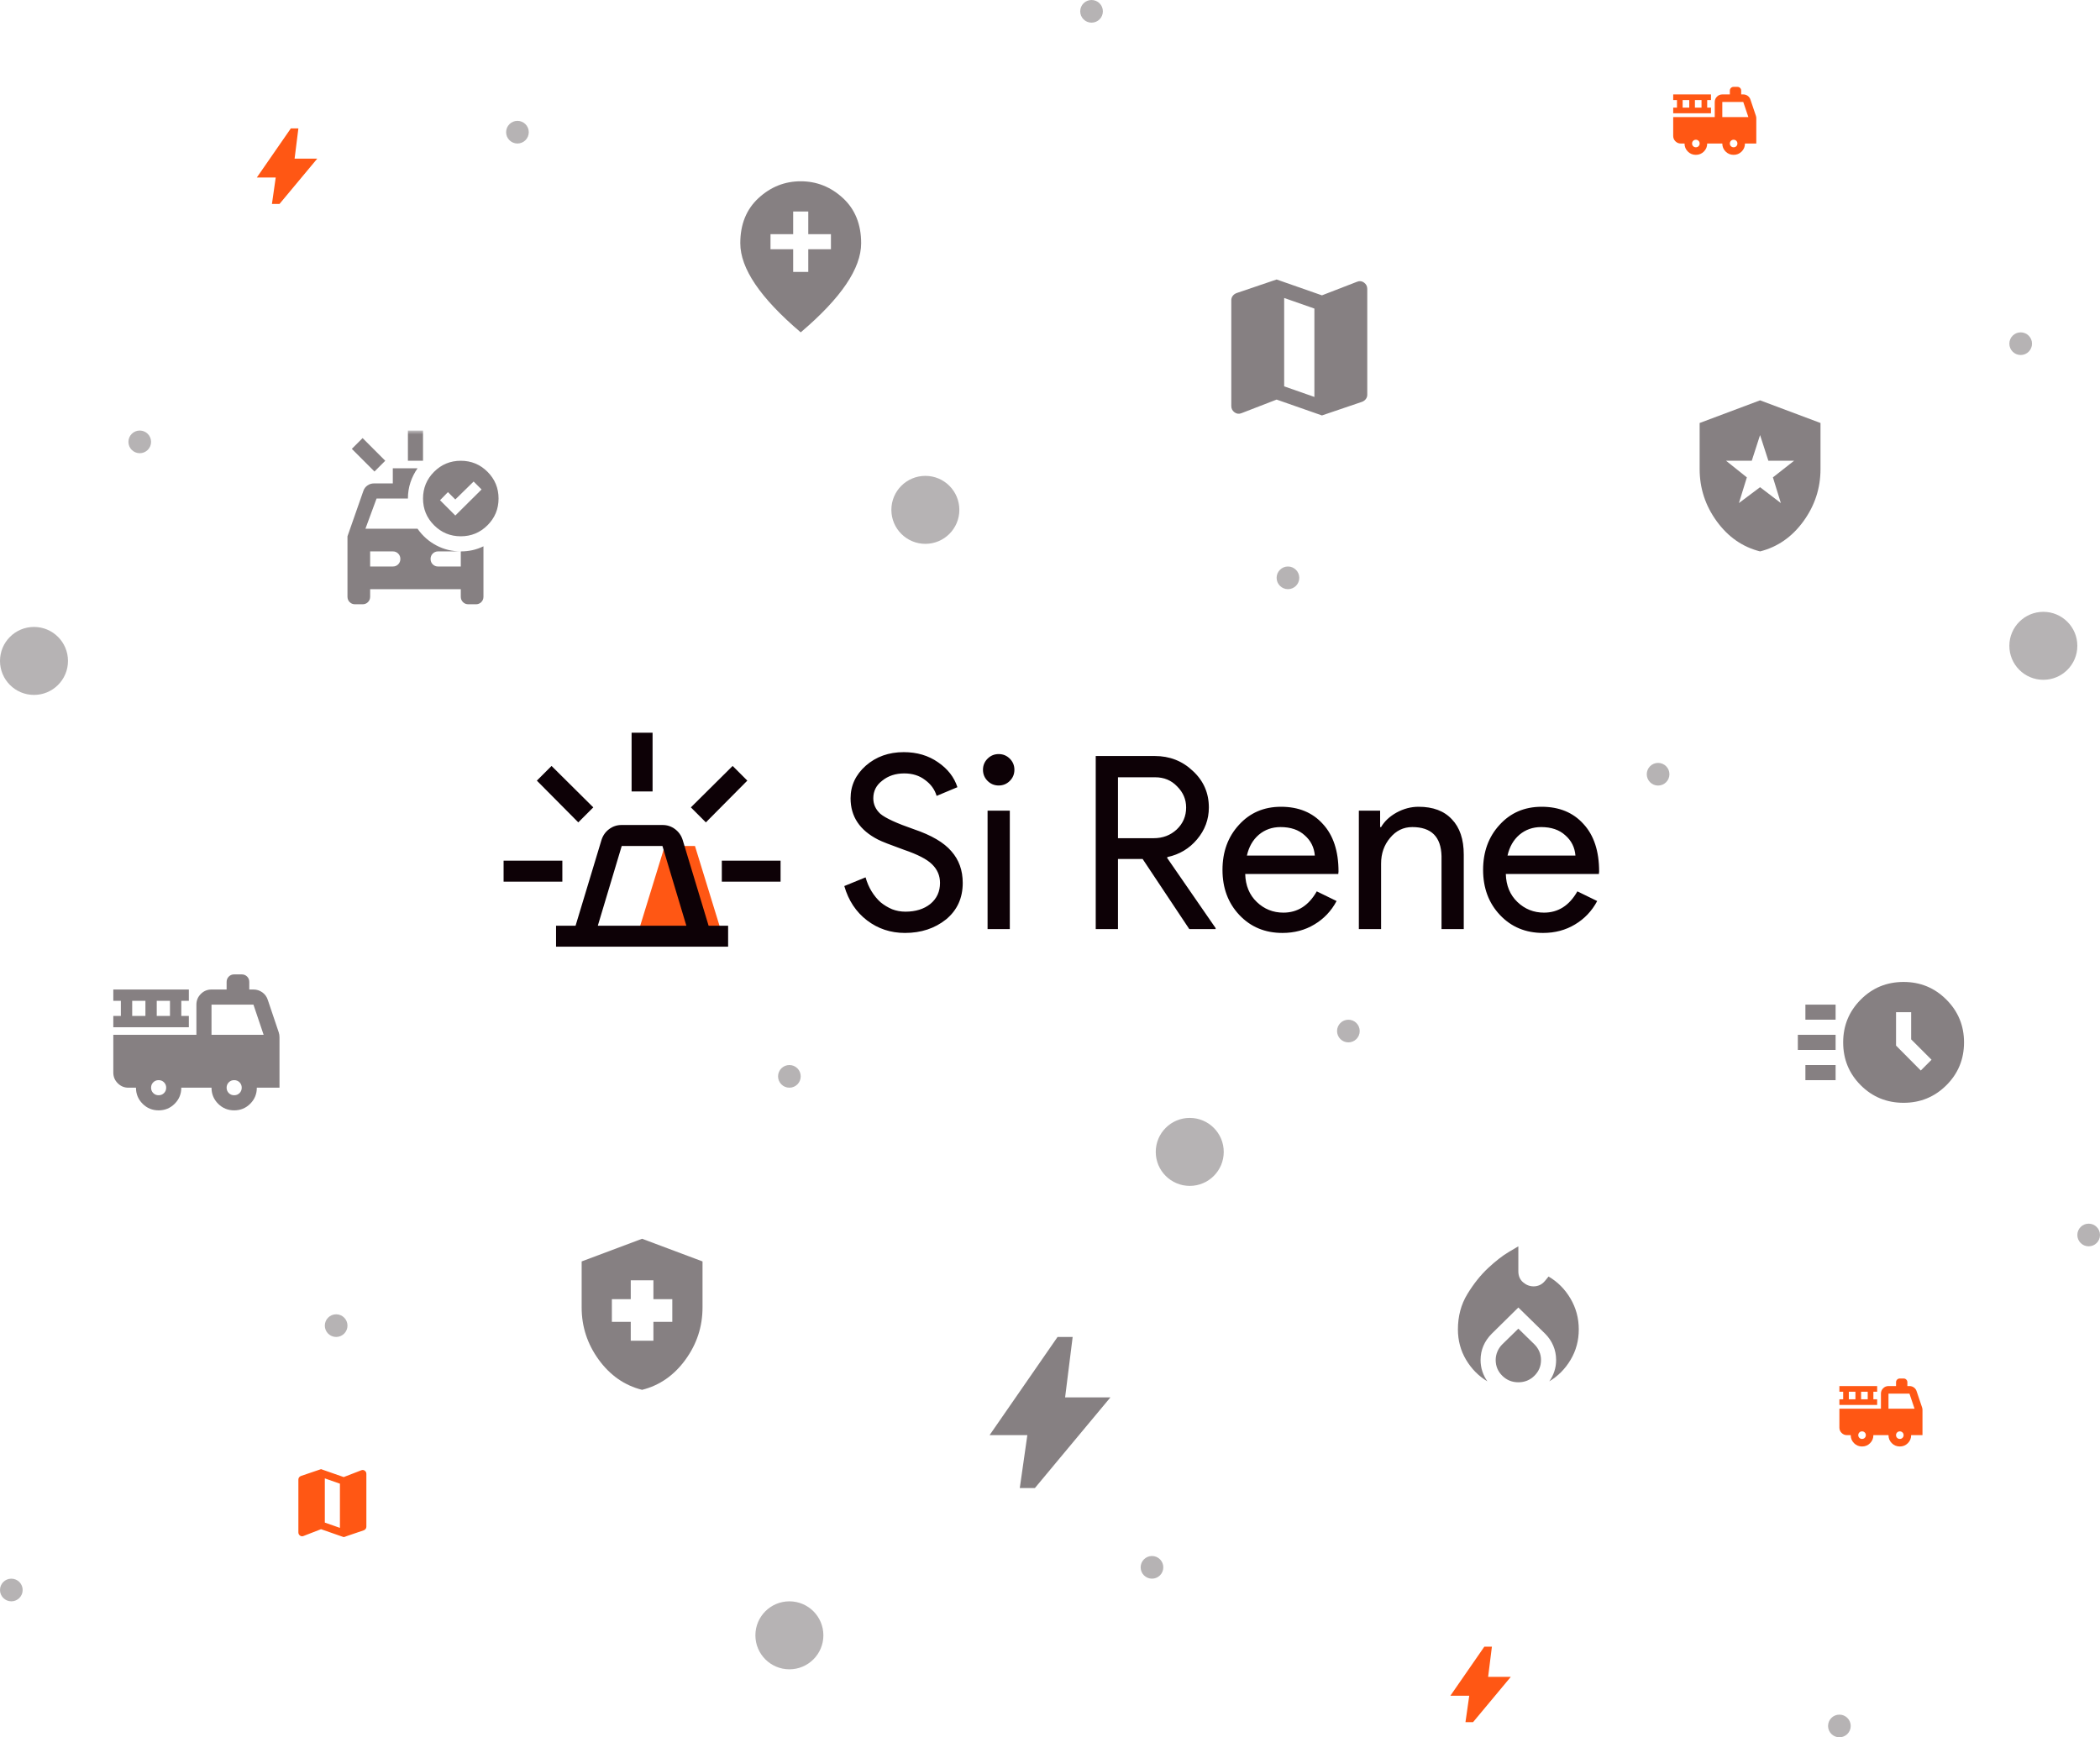 <svg width="278" height="230" viewBox="0 0 278 230" fill="none" xmlns="http://www.w3.org/2000/svg">
<path d="M88 112L84 125H96L92 112H88Z" fill="#FF5714"/>
<mask id="mask0_251_1776" style="mask-type:alpha" maskUnits="userSpaceOnUse" x="65" y="92" width="40" height="40">
<rect x="65" y="92" width="40" height="40" fill="#D9D9D9"/>
</mask>
<g mask="url(#mask0_251_1776)">
<path d="M73.611 125.333V122.556H76.194L79.625 111.208C79.81 110.616 80.146 110.137 80.632 109.771C81.118 109.405 81.666 109.222 82.278 109.222H87.722C88.333 109.222 88.882 109.405 89.368 109.771C89.854 110.137 90.19 110.616 90.375 111.208L93.805 122.556H96.389V125.333H73.611ZM79.139 122.556H90.861L87.694 112H82.305L79.139 122.556ZM83.611 104.778V97H86.389V104.778H83.611ZM93.444 108.875L91.458 106.889L96.986 101.403L98.93 103.347L93.444 108.875ZM95.555 116.722V113.944H103.333V116.722H95.555ZM76.555 108.875L71.069 103.347L73.014 101.403L78.541 106.889L76.555 108.875ZM66.666 116.722V113.944H74.444V116.722H66.666Z" fill="#0D0106"/>
</g>
<path d="M127.448 116.888C127.448 118.893 126.712 120.504 125.24 121.72C123.747 122.915 121.933 123.512 119.8 123.512C117.901 123.512 116.227 122.957 114.776 121.848C113.325 120.739 112.323 119.224 111.768 117.304L114.584 116.152C114.776 116.835 115.043 117.453 115.384 118.008C115.725 118.563 116.12 119.043 116.568 119.448C117.037 119.832 117.549 120.141 118.104 120.376C118.659 120.589 119.245 120.696 119.864 120.696C121.208 120.696 122.307 120.355 123.16 119.672C124.013 118.968 124.44 118.04 124.44 116.888C124.44 115.928 124.088 115.107 123.384 114.424C122.723 113.763 121.485 113.123 119.672 112.504C117.837 111.843 116.696 111.395 116.248 111.16C113.816 109.923 112.6 108.099 112.6 105.688C112.6 104.003 113.272 102.563 114.616 101.368C115.981 100.173 117.656 99.576 119.64 99.576C121.389 99.576 122.904 100.024 124.184 100.92C125.464 101.795 126.317 102.893 126.744 104.216L123.992 105.368C123.736 104.515 123.224 103.811 122.456 103.256C121.709 102.68 120.792 102.392 119.704 102.392C118.552 102.392 117.581 102.712 116.792 103.352C116.003 103.949 115.608 104.728 115.608 105.688C115.608 106.477 115.917 107.16 116.536 107.736C117.219 108.312 118.701 108.995 120.984 109.784C123.309 110.573 124.963 111.544 125.944 112.696C126.947 113.827 127.448 115.224 127.448 116.888ZM134.288 101.912C134.288 102.488 134.085 102.979 133.68 103.384C133.274 103.789 132.784 103.992 132.208 103.992C131.632 103.992 131.141 103.789 130.736 103.384C130.33 102.979 130.128 102.488 130.128 101.912C130.128 101.336 130.33 100.845 130.736 100.44C131.141 100.035 131.632 99.832 132.208 99.832C132.784 99.832 133.274 100.035 133.68 100.44C134.085 100.845 134.288 101.336 134.288 101.912ZM133.68 107.32V123H130.736V107.32H133.68ZM147.998 102.904V110.968H152.734C153.929 110.968 154.942 110.584 155.774 109.816C156.606 109.027 157.022 108.056 157.022 106.904C157.022 105.837 156.627 104.909 155.838 104.12C155.07 103.309 154.099 102.904 152.926 102.904H147.998ZM147.998 123H145.054V100.088H152.862C154.846 100.088 156.531 100.749 157.918 102.072C159.326 103.373 160.03 104.984 160.03 106.904C160.03 108.483 159.507 109.891 158.462 111.128C157.438 112.344 156.137 113.123 154.558 113.464L154.494 113.56L160.926 122.872V123H157.438L151.262 113.72H147.998V123ZM169.77 123.512C167.466 123.512 165.567 122.723 164.074 121.144C162.58 119.565 161.834 117.571 161.834 115.16C161.834 112.771 162.559 110.787 164.01 109.208C165.46 107.608 167.316 106.808 169.578 106.808C171.903 106.808 173.748 107.565 175.114 109.08C176.5 110.573 177.194 112.675 177.194 115.384L177.162 115.704H164.842C164.884 117.24 165.396 118.477 166.378 119.416C167.359 120.355 168.532 120.824 169.898 120.824C171.775 120.824 173.247 119.885 174.314 118.008L176.938 119.288C176.234 120.611 175.252 121.645 173.994 122.392C172.756 123.139 171.348 123.512 169.77 123.512ZM165.066 113.272H174.058C173.972 112.184 173.524 111.288 172.714 110.584C171.924 109.859 170.858 109.496 169.514 109.496C168.404 109.496 167.444 109.837 166.634 110.52C165.844 111.203 165.322 112.12 165.066 113.272ZM179.886 107.32H182.702V109.496H182.83C183.278 108.728 183.96 108.088 184.878 107.576C185.816 107.064 186.787 106.808 187.79 106.808C189.71 106.808 191.182 107.363 192.206 108.472C193.251 109.56 193.774 111.117 193.774 113.144V123H190.83V113.336C190.766 110.776 189.475 109.496 186.958 109.496C185.784 109.496 184.803 109.976 184.014 110.936C183.224 111.875 182.83 113.005 182.83 114.328V123H179.886V107.32ZM204.27 123.512C201.966 123.512 200.067 122.723 198.574 121.144C197.08 119.565 196.334 117.571 196.334 115.16C196.334 112.771 197.059 110.787 198.51 109.208C199.96 107.608 201.816 106.808 204.078 106.808C206.403 106.808 208.248 107.565 209.614 109.08C211 110.573 211.694 112.675 211.694 115.384L211.662 115.704H199.342C199.384 117.24 199.896 118.477 200.878 119.416C201.859 120.355 203.032 120.824 204.398 120.824C206.275 120.824 207.747 119.885 208.814 118.008L211.438 119.288C210.734 120.611 209.752 121.645 208.494 122.392C207.256 123.139 205.848 123.512 204.27 123.512ZM199.566 113.272H208.558C208.472 112.184 208.024 111.288 207.214 110.584C206.424 109.859 205.358 109.496 204.014 109.496C202.904 109.496 201.944 109.837 201.134 110.52C200.344 111.203 199.822 112.12 199.566 113.272Z" fill="#0D0106"/>
<g opacity="0.5">
<mask id="mask1_251_1776" style="mask-type:alpha" maskUnits="userSpaceOnUse" x="73" y="162" width="24" height="24">
<rect x="73" y="162" width="24" height="24" fill="#D9D9D9"/>
</mask>
<g mask="url(#mask1_251_1776)">
<path d="M83.5 177.5H86.5V175H89V172H86.5V169.5H83.5V172H81V175H83.5V177.5ZM85 184C82.683 183.417 80.771 182.088 79.263 180.013C77.754 177.938 77 175.633 77 173.1V167L85 164L93 167V173.1C93 175.633 92.246 177.938 90.737 180.013C89.229 182.088 87.317 183.417 85 184Z" fill="#0D0106"/>
</g>
</g>
<g opacity="0.5">
<mask id="mask2_251_1776" style="mask-type:alpha" maskUnits="userSpaceOnUse" x="43" y="57" width="24" height="24">
<rect x="43" y="57" width="24" height="24" fill="#D9D9D9"/>
</mask>
<g mask="url(#mask2_251_1776)">
<path d="M54 61V57H56V61H54ZM49.575 62.425L46.575 59.425L48 58L51 61L49.575 62.425ZM49 75H52C52.283 75 52.521 74.904 52.712 74.713C52.904 74.521 53 74.283 53 74C53 73.717 52.904 73.479 52.712 73.287C52.521 73.096 52.283 73 52 73H49V75ZM58 75H61V73H58C57.717 73 57.479 73.096 57.288 73.287C57.096 73.479 57 73.717 57 74C57 74.283 57.096 74.521 57.288 74.713C57.479 74.904 57.717 75 58 75ZM60.275 68.25L63.75 64.8L62.7 63.75L60.275 66.125L59.3 65.15L58.25 66.225L60.275 68.25ZM61 71C59.617 71 58.438 70.513 57.462 69.537C56.487 68.562 56 67.383 56 66C56 64.617 56.487 63.438 57.462 62.462C58.438 61.487 59.617 61 61 61C62.383 61 63.562 61.487 64.537 62.462C65.513 63.438 66 64.617 66 66C66 67.383 65.513 68.562 64.537 69.537C63.562 70.513 62.383 71 61 71ZM47 80C46.717 80 46.479 79.904 46.288 79.713C46.096 79.521 46 79.283 46 79V71L48.1 65C48.2 64.7 48.379 64.458 48.638 64.275C48.896 64.092 49.183 64 49.5 64H52V62H55.275C54.875 62.567 54.562 63.188 54.337 63.862C54.112 64.537 54 65.25 54 66H49.85L48.375 70H55.275C55.942 70.95 56.775 71.688 57.775 72.213C58.775 72.737 59.85 73 61 73C61.533 73 62.046 72.946 62.538 72.838C63.029 72.729 63.517 72.558 64 72.325V79C64 79.283 63.904 79.521 63.712 79.713C63.521 79.904 63.283 80 63 80H62C61.717 80 61.479 79.904 61.288 79.713C61.096 79.521 61 79.283 61 79V78H49V79C49 79.283 48.904 79.521 48.712 79.713C48.521 79.904 48.283 80 48 80H47Z" fill="#0D0106"/>
</g>
</g>
<g opacity="0.5">
<mask id="mask3_251_1776" style="mask-type:alpha" maskUnits="userSpaceOnUse" x="221" y="51" width="24" height="24">
<rect x="221" y="51" width="24" height="24" fill="#D9D9D9"/>
</mask>
<g mask="url(#mask3_251_1776)">
<path d="M230.2 66.6L233 64.5L235.75 66.6L234.7 63.2L237.5 61H234.1L233 57.6L231.9 61H228.5L231.25 63.2L230.2 66.6ZM233 73C230.683 72.417 228.771 71.088 227.263 69.013C225.754 66.938 225 64.633 225 62.1V56L233 53L241 56V62.1C241 64.633 240.246 66.938 238.738 69.013C237.229 71.088 235.317 72.417 233 73Z" fill="#0D0106"/>
</g>
</g>
<g opacity="0.5">
<mask id="mask4_251_1776" style="mask-type:alpha" maskUnits="userSpaceOnUse" x="189" y="162" width="24" height="24">
<rect x="189" y="162" width="24" height="24" fill="#D9D9D9"/>
</mask>
<g mask="url(#mask4_251_1776)">
<path d="M193 176C193 174.25 193.417 172.692 194.25 171.325C195.083 169.958 196 168.808 197 167.875C198 166.942 198.917 166.229 199.75 165.738L201 165V168.3C201 168.917 201.208 169.404 201.625 169.763C202.042 170.121 202.508 170.3 203.025 170.3C203.308 170.3 203.579 170.242 203.838 170.125C204.096 170.008 204.333 169.817 204.55 169.55L205 169C206.2 169.7 207.167 170.671 207.9 171.912C208.633 173.154 209 174.517 209 176C209 177.467 208.642 178.804 207.925 180.012C207.208 181.221 206.267 182.175 205.1 182.875C205.383 182.475 205.604 182.038 205.762 181.562C205.921 181.087 206 180.583 206 180.05C206 179.383 205.875 178.754 205.625 178.163C205.375 177.571 205.017 177.042 204.55 176.575L201 173.1L197.475 176.575C196.992 177.058 196.625 177.592 196.375 178.175C196.125 178.758 196 179.383 196 180.05C196 180.583 196.079 181.087 196.237 181.562C196.396 182.038 196.617 182.475 196.9 182.875C195.733 182.175 194.792 181.221 194.075 180.012C193.358 178.804 193 177.467 193 176ZM201 175.9L203.125 177.975C203.408 178.258 203.625 178.575 203.775 178.925C203.925 179.275 204 179.65 204 180.05C204 180.867 203.708 181.562 203.125 182.138C202.542 182.713 201.833 183 201 183C200.167 183 199.458 182.713 198.875 182.138C198.292 181.562 198 180.867 198 180.05C198 179.667 198.075 179.296 198.225 178.938C198.375 178.579 198.592 178.258 198.875 177.975L201 175.9Z" fill="#0D0106"/>
</g>
</g>
<circle opacity="0.3" cx="4.5" cy="87.5" r="4.5" fill="#0D0106"/>
<circle opacity="0.3" cx="122.5" cy="67.5" r="4.5" fill="#0D0106"/>
<circle opacity="0.3" cx="157.5" cy="152.5" r="4.5" fill="#0D0106"/>
<circle opacity="0.3" cx="104.5" cy="216.5" r="4.5" fill="#0D0106"/>
<circle opacity="0.3" cx="270.5" cy="85.5" r="4.5" fill="#0D0106"/>
<circle opacity="0.3" cx="267.5" cy="45.5" r="1.5" fill="#0D0106"/>
<circle opacity="0.3" cx="170.5" cy="76.5" r="1.5" fill="#0D0106"/>
<circle opacity="0.3" cx="68.5" cy="17.5" r="1.5" fill="#0D0106"/>
<circle opacity="0.3" cx="18.5" cy="58.5" r="1.5" fill="#0D0106"/>
<circle opacity="0.3" cx="104.5" cy="142.5" r="1.5" fill="#0D0106"/>
<circle opacity="0.3" cx="243.5" cy="228.5" r="1.5" fill="#0D0106"/>
<circle opacity="0.3" cx="178.5" cy="136.5" r="1.5" fill="#0D0106"/>
<circle opacity="0.3" cx="219.5" cy="102.5" r="1.5" fill="#0D0106"/>
<circle opacity="0.3" cx="152.5" cy="207.5" r="1.5" fill="#0D0106"/>
<circle opacity="0.3" cx="44.5" cy="175.5" r="1.5" fill="#0D0106"/>
<circle opacity="0.3" cx="1.5" cy="210.5" r="1.5" fill="#0D0106"/>
<circle opacity="0.3" cx="276.5" cy="163.5" r="1.5" fill="#0D0106"/>
<circle opacity="0.3" cx="144.5" cy="1.5" r="1.5" fill="#0D0106"/>
<g opacity="0.5">
<mask id="mask5_251_1776" style="mask-type:alpha" maskUnits="userSpaceOnUse" x="14" y="126" width="24" height="24">
<rect x="14" y="126" width="24" height="24" fill="#D9D9D9"/>
</mask>
<g mask="url(#mask5_251_1776)">
<path d="M21 147C20.167 147 19.458 146.708 18.875 146.125C18.292 145.542 18 144.833 18 144H17C16.45 144 15.979 143.804 15.588 143.413C15.196 143.021 15 142.55 15 142V137H26V133C26 132.45 26.196 131.979 26.587 131.588C26.979 131.196 27.45 131 28 131H30V130C30 129.717 30.096 129.479 30.288 129.287C30.479 129.096 30.717 129 31 129H32C32.283 129 32.521 129.096 32.712 129.287C32.904 129.479 33 129.717 33 130V131H33.55C33.983 131 34.375 131.125 34.725 131.375C35.075 131.625 35.317 131.958 35.45 132.375L36.9 136.675C36.933 136.775 36.958 136.879 36.975 136.988C36.992 137.096 37 137.208 37 137.325V144H34C34 144.833 33.708 145.542 33.125 146.125C32.542 146.708 31.833 147 31 147C30.167 147 29.458 146.708 28.875 146.125C28.292 145.542 28 144.833 28 144H24C24 144.833 23.708 145.542 23.125 146.125C22.542 146.708 21.833 147 21 147ZM21 145C21.283 145 21.521 144.904 21.712 144.713C21.904 144.521 22 144.283 22 144C22 143.717 21.904 143.479 21.712 143.288C21.521 143.096 21.283 143 21 143C20.717 143 20.479 143.096 20.288 143.288C20.096 143.479 20 143.717 20 144C20 144.283 20.096 144.521 20.288 144.713C20.479 144.904 20.717 145 21 145ZM31 145C31.283 145 31.521 144.904 31.712 144.713C31.904 144.521 32 144.283 32 144C32 143.717 31.904 143.479 31.712 143.288C31.521 143.096 31.283 143 31 143C30.717 143 30.479 143.096 30.288 143.288C30.096 143.479 30 143.717 30 144C30 144.283 30.096 144.521 30.288 144.713C30.479 144.904 30.717 145 31 145ZM28 137H34.9L33.55 133H28V137ZM15 136V134.5H16V132.5H15V131H25V132.5H24V134.5H25V136H15ZM17.5 134.5H19.25V132.5H17.5V134.5ZM20.75 134.5H22.5V132.5H20.75V134.5Z" fill="#0D0106"/>
</g>
</g>
<mask id="mask6_251_1776" style="mask-type:alpha" maskUnits="userSpaceOnUse" x="243" y="181" width="12" height="12">
<rect x="243" y="181" width="12" height="12" fill="#D9D9D9"/>
</mask>
<g mask="url(#mask6_251_1776)">
<path d="M246.5 191.5C246.083 191.5 245.729 191.354 245.438 191.062C245.146 190.771 245 190.417 245 190H244.5C244.225 190 243.99 189.902 243.794 189.706C243.598 189.51 243.5 189.275 243.5 189V186.5H249V184.5C249 184.225 249.098 183.99 249.294 183.794C249.49 183.598 249.725 183.5 250 183.5H251V183C251 182.858 251.048 182.74 251.144 182.644C251.24 182.548 251.358 182.5 251.5 182.5H252C252.142 182.5 252.26 182.548 252.356 182.644C252.452 182.74 252.5 182.858 252.5 183V183.5H252.775C252.992 183.5 253.188 183.562 253.363 183.688C253.538 183.812 253.658 183.979 253.725 184.188L254.45 186.338C254.467 186.388 254.479 186.44 254.488 186.494C254.496 186.548 254.5 186.604 254.5 186.662V190H253C253 190.417 252.854 190.771 252.562 191.062C252.271 191.354 251.917 191.5 251.5 191.5C251.083 191.5 250.729 191.354 250.438 191.062C250.146 190.771 250 190.417 250 190H248C248 190.417 247.854 190.771 247.562 191.062C247.271 191.354 246.917 191.5 246.5 191.5ZM246.5 190.5C246.642 190.5 246.76 190.452 246.856 190.356C246.952 190.26 247 190.142 247 190C247 189.858 246.952 189.74 246.856 189.644C246.76 189.548 246.642 189.5 246.5 189.5C246.358 189.5 246.24 189.548 246.144 189.644C246.048 189.74 246 189.858 246 190C246 190.142 246.048 190.26 246.144 190.356C246.24 190.452 246.358 190.5 246.5 190.5ZM251.5 190.5C251.642 190.5 251.76 190.452 251.856 190.356C251.952 190.26 252 190.142 252 190C252 189.858 251.952 189.74 251.856 189.644C251.76 189.548 251.642 189.5 251.5 189.5C251.358 189.5 251.24 189.548 251.144 189.644C251.048 189.74 251 189.858 251 190C251 190.142 251.048 190.26 251.144 190.356C251.24 190.452 251.358 190.5 251.5 190.5ZM250 186.5H253.45L252.775 184.5H250V186.5ZM243.5 186V185.25H244V184.25H243.5V183.5H248.5V184.25H248V185.25H248.5V186H243.5ZM244.75 185.25H245.625V184.25H244.75V185.25ZM246.375 185.25H247.25V184.25H246.375V185.25Z" fill="#FF5714"/>
</g>
<mask id="mask7_251_1776" style="mask-type:alpha" maskUnits="userSpaceOnUse" x="221" y="10" width="12" height="12">
<rect x="221" y="10" width="12" height="12" fill="#D9D9D9"/>
</mask>
<g mask="url(#mask7_251_1776)">
<path d="M224.5 20.5C224.083 20.5 223.729 20.354 223.438 20.062C223.146 19.771 223 19.417 223 19H222.5C222.225 19 221.99 18.902 221.794 18.706C221.598 18.51 221.5 18.275 221.5 18V15.5H227V13.5C227 13.225 227.098 12.99 227.294 12.794C227.49 12.598 227.725 12.5 228 12.5H229V12C229 11.858 229.048 11.74 229.144 11.644C229.24 11.548 229.358 11.5 229.5 11.5H230C230.142 11.5 230.26 11.548 230.356 11.644C230.452 11.74 230.5 11.858 230.5 12V12.5H230.775C230.992 12.5 231.188 12.562 231.363 12.688C231.538 12.812 231.658 12.979 231.725 13.188L232.45 15.338C232.467 15.387 232.479 15.44 232.488 15.494C232.496 15.548 232.5 15.604 232.5 15.662V19H231C231 19.417 230.854 19.771 230.562 20.062C230.271 20.354 229.917 20.5 229.5 20.5C229.083 20.5 228.729 20.354 228.438 20.062C228.146 19.771 228 19.417 228 19H226C226 19.417 225.854 19.771 225.562 20.062C225.271 20.354 224.917 20.5 224.5 20.5ZM224.5 19.5C224.642 19.5 224.76 19.452 224.856 19.356C224.952 19.26 225 19.142 225 19C225 18.858 224.952 18.74 224.856 18.644C224.76 18.548 224.642 18.5 224.5 18.5C224.358 18.5 224.24 18.548 224.144 18.644C224.048 18.74 224 18.858 224 19C224 19.142 224.048 19.26 224.144 19.356C224.24 19.452 224.358 19.5 224.5 19.5ZM229.5 19.5C229.642 19.5 229.76 19.452 229.856 19.356C229.952 19.26 230 19.142 230 19C230 18.858 229.952 18.74 229.856 18.644C229.76 18.548 229.642 18.5 229.5 18.5C229.358 18.5 229.24 18.548 229.144 18.644C229.048 18.74 229 18.858 229 19C229 19.142 229.048 19.26 229.144 19.356C229.24 19.452 229.358 19.5 229.5 19.5ZM228 15.5H231.45L230.775 13.5H228V15.5ZM221.5 15V14.25H222V13.25H221.5V12.5H226.5V13.25H226V14.25H226.5V15H221.5ZM222.75 14.25H223.625V13.25H222.75V14.25ZM224.375 14.25H225.25V13.25H224.375V14.25Z" fill="#FF5714"/>
</g>
<g opacity="0.5">
<mask id="mask8_251_1776" style="mask-type:alpha" maskUnits="userSpaceOnUse" x="127" y="175" width="24" height="24">
<rect x="127" y="175" width="24" height="24" fill="#D9D9D9"/>
</mask>
<g mask="url(#mask8_251_1776)">
<path d="M135 197L136 190H131L140 177H142L141 185H147L137 197H135Z" fill="#0D0106"/>
</g>
</g>
<mask id="mask9_251_1776" style="mask-type:alpha" maskUnits="userSpaceOnUse" x="190" y="217" width="12" height="12">
<rect x="190" y="217" width="12" height="12" fill="#D9D9D9"/>
</mask>
<g mask="url(#mask9_251_1776)">
<path d="M194 228L194.5 224.5H192L196.5 218H197.5L197 222H200L195 228H194Z" fill="#FF5714"/>
</g>
<mask id="mask10_251_1776" style="mask-type:alpha" maskUnits="userSpaceOnUse" x="32" y="16" width="12" height="12">
<rect x="32" y="16" width="12" height="12" fill="#D9D9D9"/>
</mask>
<g mask="url(#mask10_251_1776)">
<path d="M36 27L36.5 23.5H34L38.5 17H39.5L39 21H42L37 27H36Z" fill="#FF5714"/>
</g>
<g opacity="0.5">
<mask id="mask11_251_1776" style="mask-type:alpha" maskUnits="userSpaceOnUse" x="237" y="126" width="24" height="24">
<rect x="237" y="126" width="24" height="24" fill="#D9D9D9"/>
</mask>
<g mask="url(#mask11_251_1776)">
<path d="M252 146C249.767 146 247.875 145.225 246.325 143.675C244.775 142.125 244 140.233 244 138C244 135.783 244.775 133.896 246.325 132.338C247.875 130.779 249.767 130 252 130C254.217 130 256.104 130.779 257.663 132.338C259.221 133.896 260 135.783 260 138C260 140.233 259.221 142.125 257.663 143.675C256.104 145.225 254.217 146 252 146ZM254.275 141.725L255.7 140.3L253 137.6V134H251V138.425L254.275 141.725ZM239 135V133H243V135H239ZM238 139V137H243V139H238ZM239 143V141H243V143H239Z" fill="#0D0106"/>
</g>
</g>
<g opacity="0.5">
<mask id="mask12_251_1776" style="mask-type:alpha" maskUnits="userSpaceOnUse" x="94" y="22" width="24" height="24">
<rect x="94" y="22" width="24" height="24" fill="#D9D9D9"/>
</mask>
<g mask="url(#mask12_251_1776)">
<path d="M105 36H107V33H110V31H107V28H105V31H102V33H105V36ZM106 44C103.317 41.717 101.312 39.596 99.987 37.638C98.662 35.679 98 33.867 98 32.2C98 29.7 98.804 27.708 100.413 26.225C102.021 24.742 103.883 24 106 24C108.117 24 109.979 24.742 111.588 26.225C113.196 27.708 114 29.7 114 32.2C114 33.867 113.337 35.679 112.012 37.638C110.688 39.596 108.683 41.717 106 44Z" fill="#0D0106"/>
</g>
</g>
<g opacity="0.5">
<mask id="mask13_251_1776" style="mask-type:alpha" maskUnits="userSpaceOnUse" x="160" y="34" width="24" height="24">
<rect x="160" y="34" width="24" height="24" fill="#D9D9D9"/>
</mask>
<g mask="url(#mask13_251_1776)">
<path d="M175 55L169 52.9L164.35 54.7C164.017 54.833 163.708 54.796 163.425 54.587C163.142 54.379 163 54.1 163 53.75V39.75C163 39.533 163.062 39.342 163.188 39.175C163.312 39.008 163.483 38.883 163.7 38.8L169 37L175 39.1L179.65 37.3C179.983 37.167 180.292 37.204 180.575 37.413C180.858 37.621 181 37.9 181 38.25V52.25C181 52.467 180.938 52.658 180.812 52.825C180.688 52.992 180.517 53.117 180.3 53.2L175 55ZM174 52.55V40.85L170 39.45V51.15L174 52.55Z" fill="#0D0106"/>
</g>
</g>
<mask id="mask14_251_1776" style="mask-type:alpha" maskUnits="userSpaceOnUse" x="38" y="193" width="12" height="12">
<rect x="38" y="193" width="12" height="12" fill="#D9D9D9"/>
</mask>
<g mask="url(#mask14_251_1776)">
<path d="M45.5 203.5L42.5 202.45L40.175 203.35C40.008 203.417 39.854 203.398 39.712 203.294C39.571 203.19 39.5 203.05 39.5 202.875V195.875C39.5 195.767 39.531 195.671 39.594 195.587C39.656 195.504 39.742 195.442 39.85 195.4L42.5 194.5L45.5 195.55L47.825 194.65C47.992 194.583 48.146 194.602 48.288 194.706C48.429 194.81 48.5 194.95 48.5 195.125V202.125C48.5 202.233 48.469 202.329 48.406 202.412C48.344 202.496 48.258 202.558 48.15 202.6L45.5 203.5ZM45 202.275V196.425L43 195.725V201.575L45 202.275Z" fill="#FF5714"/>
</g>
</svg>
